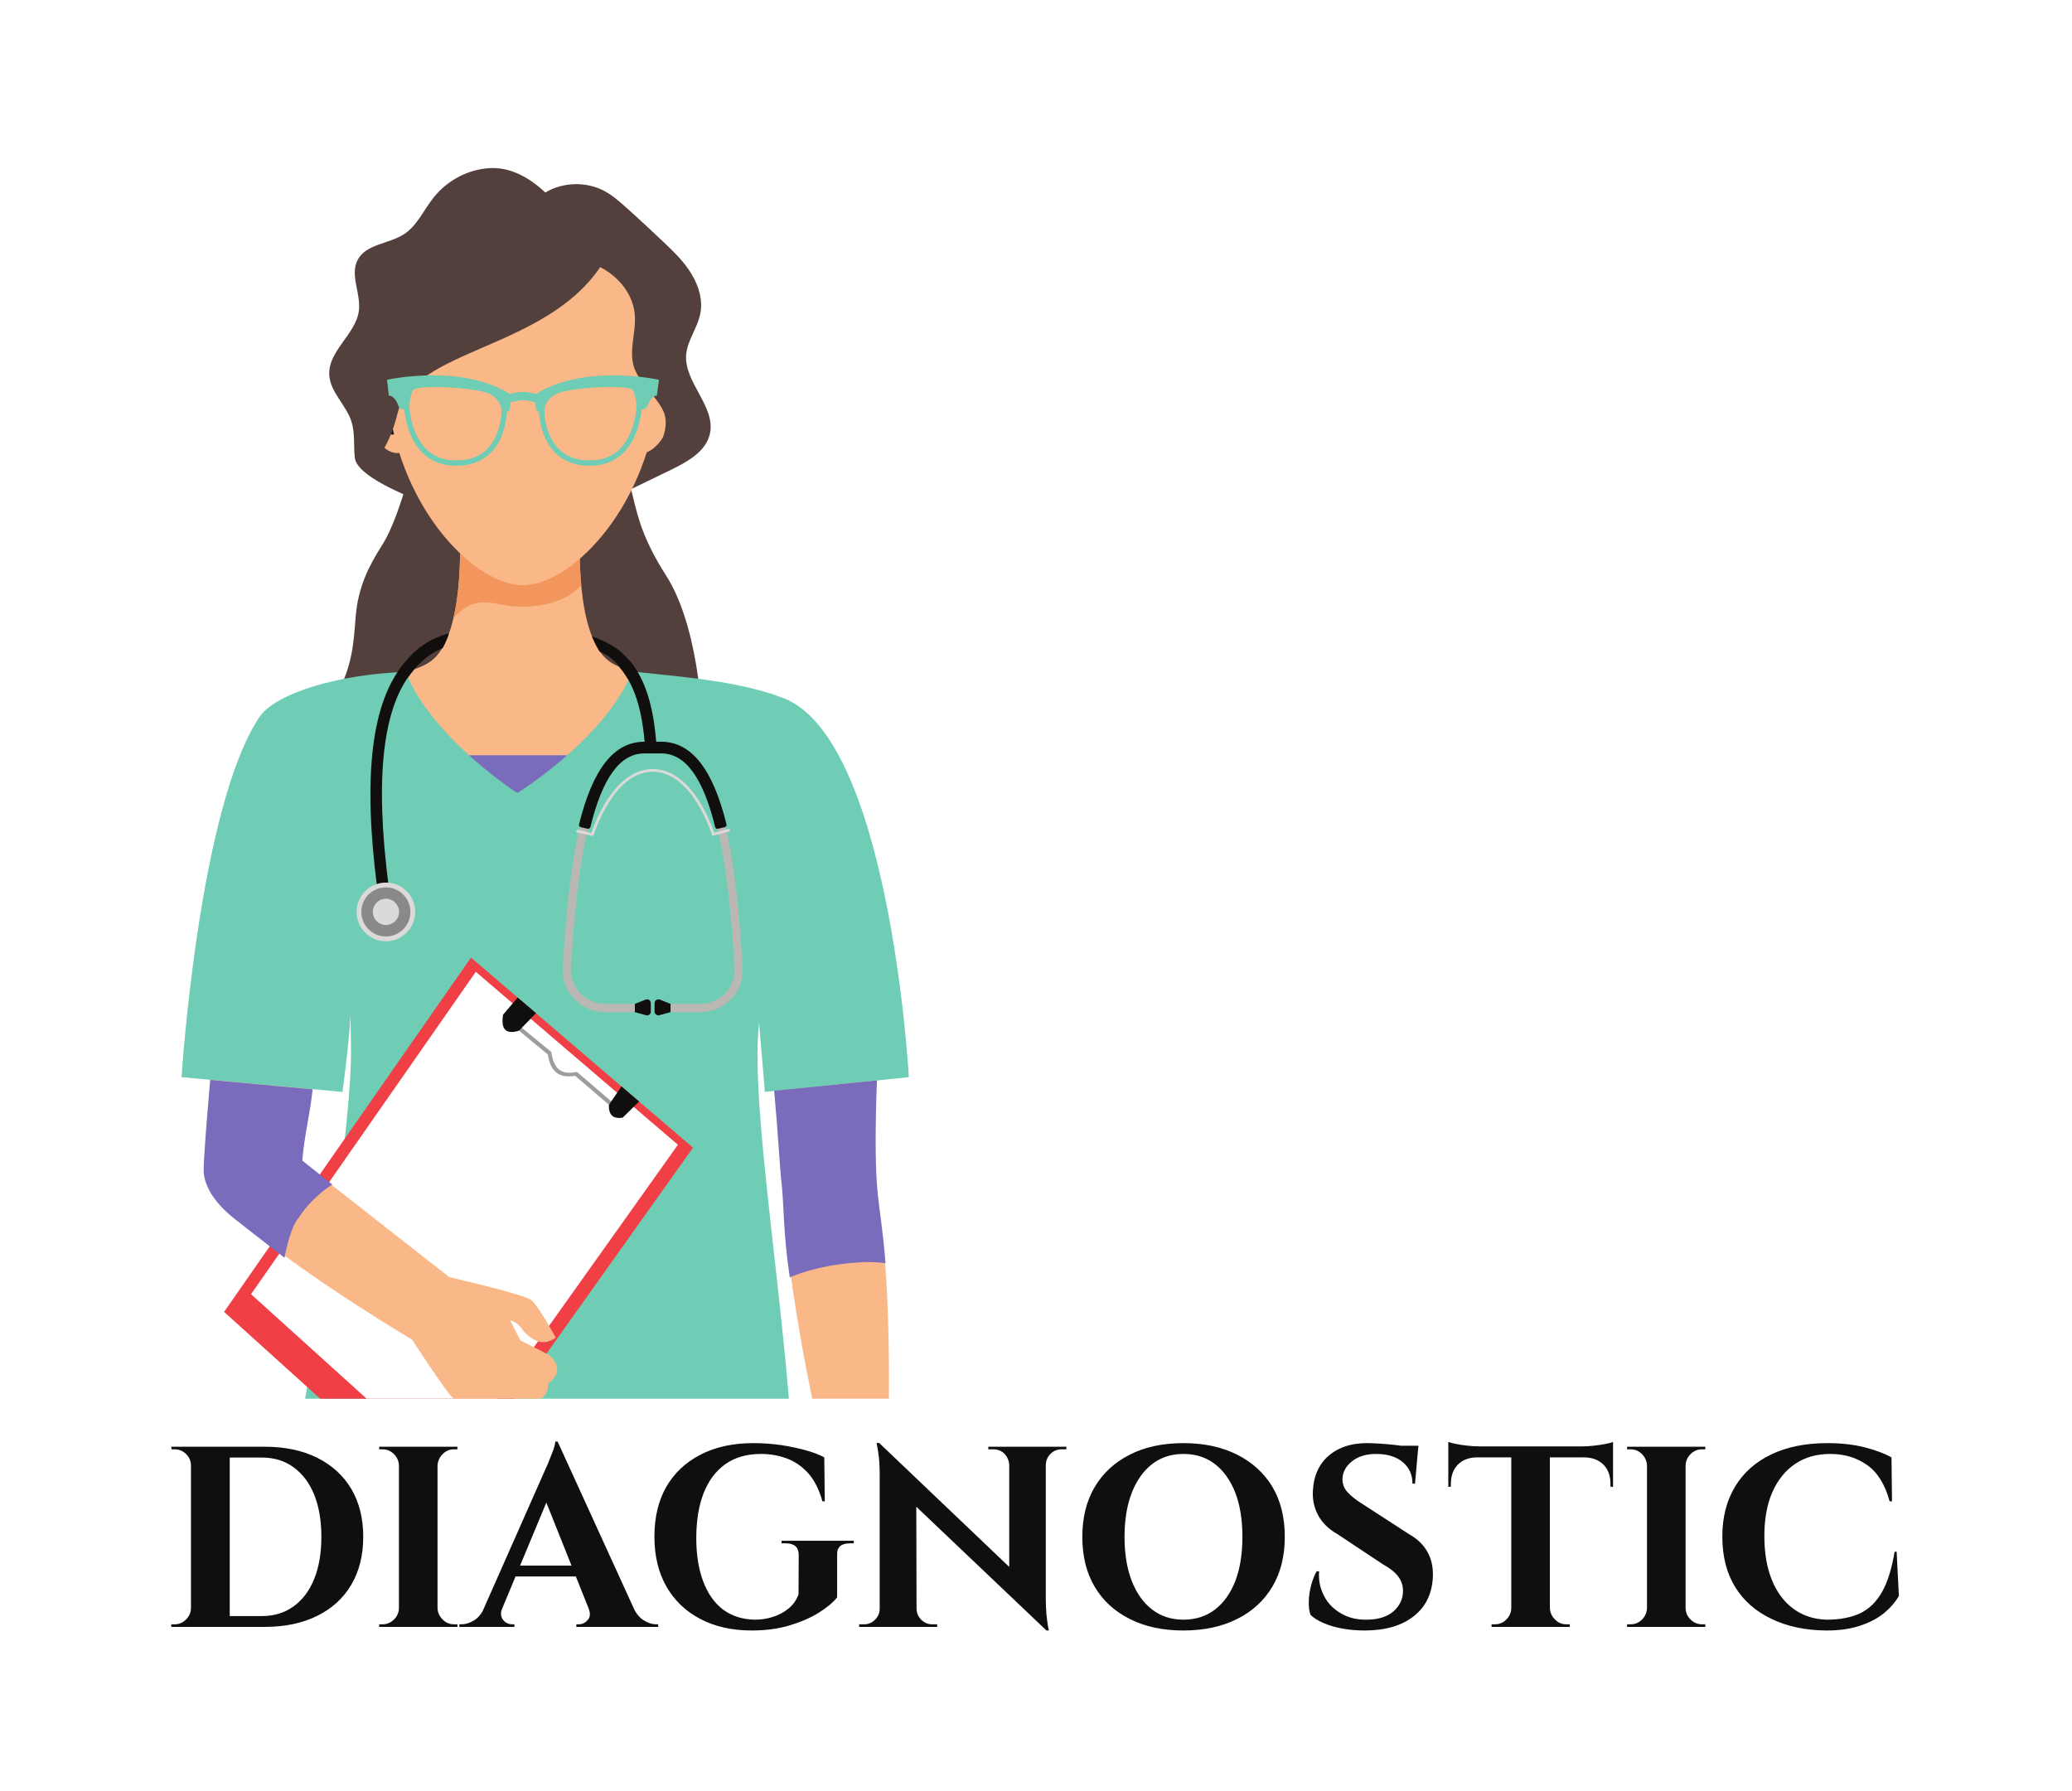 <svg xmlns="http://www.w3.org/2000/svg" version="1.1" xmlns:xlink="http://www.w3.org/1999/xlink" xmlns:svgjs="http://svgjs.dev/svgjs" viewBox="0 0 12.076 10.438"><g transform="matrix(1,0,0,1,0.935,8.402)"><rect width="12.076" height="12.076" x="-0.935" y="-9.221" fill="#ffffff"></rect><g><path d=" M 0.608 0.03 Q 0.784 0.03 0.913 0.094 Q 1.042 0.158 1.112 0.275 Q 1.182 0.393 1.182 0.555 Q 1.182 0.717 1.112 0.835 Q 1.042 0.953 0.913 1.016 Q 0.784 1.08 0.608 1.08 L 0.251 1.08 L 0.249 1.017 Q 0.292 1.017 0.34 1.017 Q 0.387 1.017 0.431 1.017 Q 0.476 1.017 0.512 1.017 Q 0.547 1.017 0.569 1.017 Q 0.59 1.017 0.59 1.017 Q 0.698 1.017 0.775 0.961 Q 0.854 0.905 0.896 0.801 Q 0.938 0.698 0.938 0.555 Q 0.938 0.413 0.896 0.309 Q 0.854 0.206 0.775 0.149 Q 0.698 0.093 0.59 0.093 Q 0.59 0.093 0.568 0.093 Q 0.546 0.093 0.509 0.093 Q 0.471 0.093 0.424 0.093 Q 0.378 0.093 0.329 0.093 Q 0.279 0.093 0.234 0.093 L 0.234 0.03 L 0.608 0.03 M 0.404 0.03 L 0.404 1.08 L 0.178 1.08 L 0.178 0.03 L 0.404 0.03 M 0.183 0.971 L 0.183 1.08 L 0.063 1.08 L 0.063 1.065 Q 0.063 1.065 0.073 1.065 Q 0.083 1.065 0.083 1.065 Q 0.121 1.065 0.149 1.037 Q 0.177 1.01 0.178 0.971 L 0.183 0.971 M 0.183 0.14 L 0.178 0.14 Q 0.178 0.101 0.15 0.073 Q 0.121 0.045 0.083 0.045 Q 0.083 0.045 0.073 0.045 Q 0.065 0.045 0.065 0.045 L 0.063 0.03 L 0.183 0.03 L 0.183 0.14 M 1.615 0.03 L 1.615 1.08 L 1.39 1.08 L 1.39 0.03 L 1.615 0.03 M 1.395 0.971 L 1.395 1.08 L 1.275 1.08 L 1.275 1.065 Q 1.275 1.065 1.285 1.065 Q 1.294 1.065 1.294 1.065 Q 1.333 1.065 1.361 1.037 Q 1.389 1.01 1.39 0.971 L 1.395 0.971 M 1.395 0.14 L 1.39 0.14 Q 1.389 0.101 1.361 0.073 Q 1.333 0.045 1.294 0.045 Q 1.294 0.045 1.285 0.045 Q 1.275 0.045 1.275 0.045 L 1.275 0.03 L 1.395 0.03 L 1.395 0.14 M 1.611 0.971 L 1.615 0.971 Q 1.617 1.01 1.645 1.037 Q 1.672 1.065 1.711 1.065 Q 1.711 1.065 1.72 1.065 Q 1.729 1.065 1.731 1.065 L 1.731 1.08 L 1.611 1.08 L 1.611 0.971 M 1.611 0.14 L 1.611 0.03 L 1.731 0.03 L 1.731 0.045 Q 1.729 0.045 1.72 0.045 Q 1.711 0.045 1.711 0.045 Q 1.672 0.045 1.645 0.073 Q 1.617 0.101 1.615 0.14 L 1.611 0.14 M 2.315 0 L 2.804 1.071 L 2.535 1.071 L 2.223 0.29 L 2.315 0 M 1.992 0.971 Q 1.98 1.001 1.988 1.022 Q 1.995 1.042 2.013 1.054 Q 2.031 1.065 2.049 1.065 L 2.063 1.065 L 2.063 1.08 L 1.742 1.08 L 1.742 1.065 Q 1.742 1.065 1.748 1.065 Q 1.755 1.065 1.755 1.065 Q 1.79 1.065 1.826 1.043 Q 1.863 1.022 1.887 0.971 L 1.992 0.971 M 2.315 0 L 2.321 0.183 L 1.949 1.076 L 1.839 1.076 L 2.228 0.197 Q 2.232 0.188 2.243 0.163 Q 2.255 0.138 2.267 0.107 Q 2.28 0.075 2.291 0.046 Q 2.301 0.016 2.301 0 L 2.315 0 M 2.472 0.723 L 2.472 0.786 L 2.031 0.786 L 2.031 0.723 L 2.472 0.723 M 2.495 0.971 L 2.757 0.971 Q 2.783 1.022 2.819 1.043 Q 2.855 1.065 2.889 1.065 Q 2.889 1.065 2.895 1.065 Q 2.901 1.065 2.901 1.065 L 2.901 1.08 L 2.424 1.08 L 2.424 1.065 L 2.438 1.065 Q 2.468 1.065 2.49 1.04 Q 2.513 1.016 2.495 0.971 M 3.944 0.66 L 3.944 0.908 Q 3.908 0.953 3.836 0.998 Q 3.765 1.042 3.665 1.072 Q 3.566 1.101 3.446 1.101 Q 3.275 1.101 3.147 1.034 Q 3.02 0.968 2.949 0.845 Q 2.879 0.722 2.879 0.554 Q 2.879 0.386 2.948 0.264 Q 3.018 0.143 3.148 0.076 Q 3.278 0.009 3.455 0.009 Q 3.537 0.009 3.615 0.02 Q 3.693 0.032 3.759 0.05 Q 3.825 0.068 3.869 0.092 L 3.872 0.348 L 3.858 0.348 Q 3.83 0.246 3.776 0.185 Q 3.722 0.125 3.65 0.098 Q 3.579 0.072 3.5 0.072 Q 3.377 0.072 3.293 0.131 Q 3.209 0.191 3.166 0.3 Q 3.123 0.41 3.123 0.563 Q 3.123 0.707 3.163 0.814 Q 3.203 0.921 3.279 0.979 Q 3.356 1.036 3.465 1.038 Q 3.521 1.038 3.572 1.021 Q 3.624 1.004 3.663 0.971 Q 3.702 0.938 3.719 0.89 L 3.72 0.66 Q 3.72 0.593 3.644 0.593 L 3.62 0.593 L 3.62 0.578 L 4.041 0.578 L 4.041 0.593 L 4.019 0.593 Q 3.941 0.593 3.944 0.66 M 4.189 0.008 L 5.146 0.92 L 5.164 1.101 L 4.207 0.191 L 4.189 0.008 M 4.197 0.974 L 4.197 1.08 L 4.072 1.08 L 4.072 1.065 Q 4.072 1.065 4.086 1.065 Q 4.099 1.065 4.101 1.065 Q 4.138 1.065 4.165 1.038 Q 4.192 1.011 4.192 0.974 L 4.197 0.974 M 4.407 0.974 Q 4.407 1.011 4.434 1.038 Q 4.461 1.065 4.498 1.065 Q 4.5 1.065 4.513 1.065 Q 4.527 1.065 4.527 1.065 L 4.527 1.08 L 4.402 1.08 L 4.402 0.974 L 4.407 0.974 M 4.189 0.008 L 4.405 0.237 L 4.407 1.08 L 4.192 1.08 L 4.192 0.195 Q 4.192 0.111 4.183 0.059 Q 4.174 0.008 4.174 0.008 L 4.189 0.008 M 5.16 0.03 L 5.16 0.909 Q 5.16 0.965 5.164 1.009 Q 5.169 1.053 5.173 1.077 Q 5.178 1.101 5.178 1.101 L 5.164 1.101 L 4.947 0.858 L 4.947 0.03 L 5.16 0.03 M 5.28 0.03 L 5.28 0.045 Q 5.28 0.045 5.266 0.045 Q 5.253 0.045 5.253 0.045 Q 5.215 0.045 5.188 0.071 Q 5.161 0.098 5.16 0.137 L 5.155 0.137 L 5.155 0.03 L 5.28 0.03 M 4.825 0.03 L 4.95 0.03 L 4.95 0.137 L 4.947 0.137 Q 4.945 0.098 4.919 0.071 Q 4.893 0.045 4.854 0.045 Q 4.854 0.045 4.84 0.045 Q 4.827 0.045 4.825 0.045 L 4.825 0.03 M 5.962 0.009 Q 6.142 0.009 6.275 0.076 Q 6.408 0.143 6.481 0.264 Q 6.553 0.386 6.553 0.555 Q 6.553 0.723 6.481 0.845 Q 6.408 0.968 6.275 1.034 Q 6.142 1.101 5.962 1.101 Q 5.782 1.101 5.65 1.034 Q 5.517 0.968 5.445 0.846 Q 5.373 0.725 5.373 0.555 Q 5.373 0.387 5.445 0.265 Q 5.517 0.143 5.65 0.076 Q 5.782 0.009 5.962 0.009 M 5.962 1.038 Q 6.069 1.038 6.146 0.979 Q 6.223 0.92 6.265 0.812 Q 6.306 0.704 6.306 0.555 Q 6.306 0.407 6.265 0.299 Q 6.223 0.191 6.146 0.131 Q 6.069 0.072 5.962 0.072 Q 5.857 0.072 5.78 0.131 Q 5.703 0.191 5.661 0.299 Q 5.619 0.407 5.619 0.555 Q 5.619 0.704 5.661 0.812 Q 5.703 0.92 5.78 0.979 Q 5.857 1.038 5.962 1.038 M 7.033 0.009 Q 7.063 0.009 7.108 0.012 Q 7.152 0.015 7.199 0.02 Q 7.246 0.026 7.282 0.031 Q 7.317 0.036 7.33 0.042 L 7.312 0.245 L 7.297 0.245 Q 7.297 0.167 7.24 0.119 Q 7.182 0.072 7.086 0.072 Q 6.999 0.072 6.946 0.114 Q 6.892 0.156 6.889 0.216 Q 6.888 0.261 6.918 0.294 Q 6.948 0.327 6.994 0.356 L 7.281 0.542 Q 7.35 0.581 7.385 0.644 Q 7.42 0.707 7.416 0.791 Q 7.408 0.938 7.303 1.019 Q 7.198 1.101 7.018 1.101 Q 6.952 1.101 6.89 1.09 Q 6.828 1.079 6.78 1.058 Q 6.732 1.038 6.703 1.01 Q 6.691 0.977 6.693 0.93 Q 6.694 0.884 6.707 0.836 Q 6.72 0.788 6.739 0.756 L 6.753 0.756 Q 6.747 0.833 6.781 0.898 Q 6.814 0.963 6.88 1.001 Q 6.945 1.04 7.035 1.038 Q 7.134 1.036 7.188 0.988 Q 7.242 0.939 7.242 0.87 Q 7.242 0.824 7.214 0.786 Q 7.186 0.749 7.123 0.714 L 6.861 0.54 Q 6.781 0.495 6.745 0.425 Q 6.709 0.354 6.718 0.272 Q 6.724 0.194 6.763 0.134 Q 6.802 0.075 6.871 0.042 Q 6.939 0.009 7.033 0.009 M 7.332 0.024 L 7.329 0.056 L 7.152 0.056 L 7.152 0.024 L 7.332 0.024 M 8.098 0.034 L 8.098 1.08 L 7.873 1.08 L 7.873 0.034 L 8.098 0.034 M 8.466 0.028 L 8.466 0.092 L 7.506 0.092 L 7.506 0.028 L 8.466 0.028 M 8.466 0.087 L 8.466 0.264 L 8.451 0.263 L 8.451 0.246 Q 8.451 0.176 8.41 0.134 Q 8.368 0.093 8.298 0.092 L 8.298 0.087 L 8.466 0.087 M 8.466 0.002 L 8.466 0.045 L 8.283 0.028 Q 8.316 0.028 8.353 0.024 Q 8.389 0.02 8.421 0.014 Q 8.452 0.008 8.466 0.002 M 7.878 0.971 L 7.878 1.08 L 7.758 1.08 L 7.758 1.065 Q 7.758 1.065 7.768 1.065 Q 7.777 1.065 7.777 1.065 Q 7.816 1.065 7.844 1.037 Q 7.872 1.01 7.873 0.971 L 7.878 0.971 M 8.094 0.971 L 8.098 0.971 Q 8.1 1.01 8.128 1.037 Q 8.155 1.065 8.194 1.065 Q 8.194 1.065 8.204 1.065 Q 8.214 1.065 8.214 1.065 L 8.214 1.08 L 8.094 1.08 L 8.094 0.971 M 7.672 0.087 L 7.672 0.092 Q 7.603 0.093 7.562 0.134 Q 7.521 0.176 7.521 0.246 L 7.521 0.263 L 7.506 0.264 L 7.506 0.087 L 7.672 0.087 M 7.506 0.002 Q 7.521 0.008 7.552 0.014 Q 7.582 0.02 7.62 0.024 Q 7.657 0.028 7.689 0.028 L 7.506 0.045 L 7.506 0.002 M 8.889 0.03 L 8.889 1.08 L 8.664 1.08 L 8.664 0.03 L 8.889 0.03 M 8.668 0.971 L 8.668 1.08 L 8.548 1.08 L 8.548 1.065 Q 8.548 1.065 8.558 1.065 Q 8.568 1.065 8.568 1.065 Q 8.607 1.065 8.635 1.037 Q 8.662 1.01 8.664 0.971 L 8.668 0.971 M 8.668 0.14 L 8.664 0.14 Q 8.662 0.101 8.635 0.073 Q 8.607 0.045 8.568 0.045 Q 8.568 0.045 8.558 0.045 Q 8.548 0.045 8.548 0.045 L 8.548 0.03 L 8.668 0.03 L 8.668 0.14 M 8.884 0.971 L 8.889 0.971 Q 8.89 1.01 8.918 1.037 Q 8.946 1.065 8.985 1.065 Q 8.985 1.065 8.994 1.065 Q 9.003 1.065 9.004 1.065 L 9.004 1.08 L 8.884 1.08 L 8.884 0.971 M 8.884 0.14 L 8.884 0.03 L 9.004 0.03 L 9.004 0.045 Q 9.003 0.045 8.994 0.045 Q 8.985 0.045 8.985 0.045 Q 8.946 0.045 8.918 0.073 Q 8.89 0.101 8.889 0.14 L 8.884 0.14 M 10.119 0.642 L 10.132 0.9 Q 10.099 0.956 10.044 1.001 Q 9.988 1.046 9.906 1.073 Q 9.823 1.101 9.711 1.101 Q 9.528 1.1 9.391 1.034 Q 9.253 0.969 9.178 0.848 Q 9.103 0.726 9.103 0.554 Q 9.103 0.386 9.177 0.263 Q 9.25 0.141 9.388 0.075 Q 9.525 0.009 9.715 0.009 Q 9.835 0.009 9.931 0.033 Q 10.026 0.057 10.089 0.092 L 10.092 0.348 L 10.078 0.348 Q 10.038 0.2 9.946 0.136 Q 9.855 0.072 9.732 0.072 Q 9.612 0.072 9.526 0.131 Q 9.441 0.189 9.394 0.296 Q 9.348 0.402 9.348 0.551 Q 9.348 0.699 9.392 0.807 Q 9.436 0.915 9.518 0.975 Q 9.6 1.035 9.711 1.038 Q 9.826 1.038 9.906 1.001 Q 9.985 0.963 10.034 0.876 Q 10.083 0.789 10.107 0.642 L 10.119 0.642" fill="#100f0d" fill-rule="nonzero"></path></g><g></g><g clip-path="url(#SvgjsClipPath1002)"><g clip-path="url(#a3332b520-a5cb-46c8-9658-4d621bc5985c5e35bf27-a3bc-4cd0-9151-6663846b5998)"><path d=" M 0.804 -1.515 C 0.825 -1.648 0.882 -2.055 0.882 -2.055 L 0.298 -2.108 L 0.265 -1.531 C 0.265 -1.531 0.624 -1.515 0.804 -1.515" fill="#fab888" transform="matrix(1,0,0,1,0,0)" fill-rule="nonzero"></path></g><g clip-path="url(#a3332b520-a5cb-46c8-9658-4d621bc5985c5e35bf27-a3bc-4cd0-9151-6663846b5998)"><path d=" M 1.005 -3.863 C 0.956 -3.886 0.955 -4.203 1.035 -4.366 C 1.116 -4.529 1.125 -4.636 1.138 -4.808 C 1.151 -4.98 1.218 -5.108 1.286 -5.215 C 1.426 -5.432 1.459 -5.794 1.611 -5.981 C 1.76 -6.164 2.106 -6.341 2.106 -6.341 C 2.106 -6.341 2.616 -6.091 2.751 -5.519 C 2.784 -5.38 2.815 -5.255 2.948 -5.046 C 3.113 -4.788 3.176 -4.311 3.165 -3.863 Z" fill="#53403c" transform="matrix(1,0,0,1,0,0)" fill-rule="nonzero"></path></g><g clip-path="url(#a3332b520-a5cb-46c8-9658-4d621bc5985c5e35bf27-a3bc-4cd0-9151-6663846b5998)"><path d=" M 3.606 -4.214 C 3.425 -4.475 2.811 -4.402 2.614 -4.549 C 2.416 -4.695 2.445 -5.268 2.445 -5.268 L 1.745 -5.268 C 1.745 -5.268 1.774 -4.695 1.577 -4.549 C 1.379 -4.402 0.765 -4.475 0.584 -4.214 C 0.283 -3.779 0.866 -3.424 0.954 -3.175 C 1.149 -2.658 1.232 -2.268 1.232 -1.857 L 2.958 -1.857 C 2.958 -2.268 3.041 -2.658 3.236 -3.175 C 3.324 -3.424 3.907 -3.779 3.606 -4.214" fill="#fab888" transform="matrix(1,0,0,1,0,0)" fill-rule="nonzero"></path></g><g clip-path="url(#a3332b520-a5cb-46c8-9658-4d621bc5985c5e35bf27-a3bc-4cd0-9151-6663846b5998)"><path d=" M 1.97 -4.881 C 2.181 -4.839 2.364 -4.89 2.453 -4.992 C 2.439 -5.141 2.445 -5.268 2.445 -5.268 L 1.745 -5.268 C 1.745 -5.268 1.758 -5.014 1.708 -4.801 C 1.789 -4.885 1.85 -4.906 1.97 -4.881" fill="#f2965d" transform="matrix(1,0,0,1,0,0)" fill-rule="nonzero"></path></g><g clip-path="url(#a3332b520-a5cb-46c8-9658-4d621bc5985c5e35bf27-a3bc-4cd0-9151-6663846b5998)"><path d=" M 2.17 -5.273 L 2.98 -5.666 C 3.074 -5.712 3.178 -5.77 3.202 -5.872 C 3.239 -6.032 3.052 -6.171 3.064 -6.334 C 3.071 -6.418 3.129 -6.489 3.146 -6.571 C 3.163 -6.65 3.138 -6.734 3.096 -6.804 C 3.054 -6.874 2.996 -6.931 2.937 -6.987 C 2.863 -7.057 2.789 -7.126 2.714 -7.193 C 2.675 -7.228 2.635 -7.263 2.589 -7.288 C 2.483 -7.345 2.347 -7.342 2.243 -7.28 C 2.153 -7.365 2.041 -7.43 1.916 -7.422 C 1.792 -7.414 1.673 -7.351 1.595 -7.254 C 1.535 -7.181 1.497 -7.086 1.418 -7.036 C 1.33 -6.98 1.199 -6.98 1.15 -6.888 C 1.103 -6.801 1.168 -6.693 1.157 -6.594 C 1.141 -6.455 0.978 -6.359 0.984 -6.219 C 0.988 -6.117 1.082 -6.043 1.113 -5.946 C 1.135 -5.878 1.125 -5.804 1.133 -5.734 C 1.156 -5.529 2.17 -5.273 2.17 -5.273" fill="#53403c" transform="matrix(1,0,0,1,0,0)" fill-rule="nonzero"></path></g><g clip-path="url(#a3332b520-a5cb-46c8-9658-4d621bc5985c5e35bf27-a3bc-4cd0-9151-6663846b5998)"><path d=" M 2.793 -6.161 C 2.793 -6.161 2.892 -6.305 2.967 -6.242 C 3.094 -6.135 2.923 -5.686 2.76 -5.771 Z" fill="#fab888" transform="matrix(1,0,0,1,0,0)" fill-rule="nonzero"></path></g><g clip-path="url(#a3332b520-a5cb-46c8-9658-4d621bc5985c5e35bf27-a3bc-4cd0-9151-6663846b5998)"><path d=" M 2.821 -6.132 C 2.821 -6.132 2.889 -6.224 2.94 -6.183 C 3.028 -6.115 2.874 -5.793 2.798 -5.884 Z" fill="#fab888" transform="matrix(1,0,0,1,0,0)" fill-rule="nonzero"></path></g><g clip-path="url(#a3332b520-a5cb-46c8-9658-4d621bc5985c5e35bf27-a3bc-4cd0-9151-6663846b5998)"><path d=" M 1.388 -6.162 C 1.388 -6.162 1.29 -6.307 1.215 -6.244 C 1.087 -6.136 1.258 -5.687 1.421 -5.772 Z" fill="#fab888" transform="matrix(1,0,0,1,0,0)" fill-rule="nonzero"></path></g><g clip-path="url(#a3332b520-a5cb-46c8-9658-4d621bc5985c5e35bf27-a3bc-4cd0-9151-6663846b5998)"><path d=" M 1.36 -6.133 C 1.36 -6.133 1.293 -6.225 1.241 -6.185 C 1.153 -6.117 1.307 -5.794 1.383 -5.885 Z" fill="#231f20" transform="matrix(1,0,0,1,0,0)" fill-rule="nonzero"></path></g><g clip-path="url(#a3332b520-a5cb-46c8-9658-4d621bc5985c5e35bf27-a3bc-4cd0-9151-6663846b5998)"><path d=" M 2.897 -6.053 C 2.817 -5.415 2.385 -4.991 2.112 -4.991 C 1.839 -4.992 1.408 -5.416 1.328 -6.054 C 1.245 -6.718 1.373 -7.218 2.114 -7.217 C 2.854 -7.216 2.981 -6.714 2.897 -6.053" fill="#fab888" transform="matrix(1,0,0,1,0,0)" fill-rule="nonzero"></path></g><g clip-path="url(#a3332b520-a5cb-46c8-9658-4d621bc5985c5e35bf27-a3bc-4cd0-9151-6663846b5998)"><path d=" M 2.237 -7.228 L 2.237 -7.23 C 1.422 -7.387 1.258 -6.624 1.194 -6.529 C 0.892 -6.079 1.198 -6.078 1.261 -5.727 C 1.311 -5.787 1.353 -5.875 1.383 -5.996 C 1.474 -6.368 2.237 -6.363 2.563 -6.845 C 2.679 -6.786 2.757 -6.678 2.765 -6.565 C 2.773 -6.455 2.721 -6.34 2.77 -6.237 C 2.816 -6.142 2.927 -6.056 2.942 -5.972 C 2.957 -5.887 2.911 -5.802 2.864 -5.734 C 3.048 -5.734 3.131 -5.934 3.049 -6.194 C 2.985 -6.396 3.079 -7.253 2.237 -7.228" fill="#53403c" transform="matrix(1,0,0,1,0,0)" fill-rule="nonzero"></path></g><g clip-path="url(#a3332b520-a5cb-46c8-9658-4d621bc5985c5e35bf27-a3bc-4cd0-9151-6663846b5998)"><path d=" M 3.938 0.358 L 4.226 0.422 C 4.226 0.422 4.296 -0.796 4.176 -1.419 C 4.161 -1.502 4.169 -2.104 4.169 -2.104 L 3.58 -2.044 C 3.58 -2.044 3.625 -1.564 3.628 -1.475 C 3.655 -0.723 3.938 0.358 3.938 0.358" fill="#fab888" transform="matrix(1,0,0,1,0,0)" fill-rule="nonzero"></path></g><g clip-path="url(#SvgjsClipPath10005e35bf27-a3bc-4cd0-9151-6663846b5998)"><path d=" M 2.424 -3.695 L 1.739 -3.695 L 1.739 -4 L 2.424 -4 Z" fill="#7a6bbd" transform="matrix(1,0,0,1,0,0)" fill-rule="nonzero"></path></g><g clip-path="url(#b3332b520-a5cb-46c8-9658-4d621bc5985c5e35bf27-a3bc-4cd0-9151-6663846b5998)"><path d=" M 0.123 -2.124 C 0.123 -2.124 0.223 -3.688 0.575 -4.22 C 0.67 -4.364 1.046 -4.473 1.429 -4.486 C 1.583 -4.099 2.08 -3.78 2.08 -3.78 C 2.08 -3.78 2.597 -4.1 2.75 -4.49 C 2.9 -4.466 3.325 -4.449 3.615 -4.339 C 4.252 -4.128 4.362 -2.124 4.362 -2.124 L 3.523 -2.038 L 3.489 -2.441 C 3.424 -1.885 3.723 -0.362 3.692 0.528 C 2.662 0.67 1.672 0.663 0.719 0.528 C 0.774 0.047 0.974 -0.871 1.061 -1.638 C 1.128 -2.232 1.108 -2.262 1.108 -2.484 C 1.097 -2.295 1.061 -2.038 1.061 -2.038 Z" fill="#6ecdb4" transform="matrix(1,0,0,1,0,0)" fill-rule="nonzero"></path></g><g clip-path="url(#b3332b520-a5cb-46c8-9658-4d621bc5985c5e35bf27-a3bc-4cd0-9151-6663846b5998)"><path d=" M 4.176 -2.105 C 4.153 -1.497 4.187 -1.418 4.206 -1.236 C 4.217 -1.153 4.226 -1.04 4.226 -1.04 C 4.226 -1.04 4.142 -1.051 4.066 -1.044 C 3.821 -1.029 3.668 -0.957 3.668 -0.957 C 3.63 -1.206 3.632 -1.405 3.622 -1.486 C 3.609 -1.6 3.6 -1.795 3.577 -2.045 Z" fill="#7a6bbd" transform="matrix(1,0,0,1,0,0)" fill-rule="nonzero"></path></g><g clip-path="url(#SvgjsClipPath10005e35bf27-a3bc-4cd0-9151-6663846b5998)"><path d=" M 0.371 -0.756 L 0.931 -0.25 L 2.063 -0.25 L 3.104 -1.713 L 1.81 -2.821 Z" fill="#f03f45" transform="matrix(1,0,0,1,0,0)" fill-rule="nonzero"></path></g><g clip-path="url(#SvgjsClipPath10005e35bf27-a3bc-4cd0-9151-6663846b5998)"><path d=" M 0.528 -0.859 L 1.202 -0.25 L 1.963 -0.25 L 3.016 -1.73 L 1.838 -2.738 Z" fill="#ffffff" transform="matrix(1,0,0,1,0,0)" fill-rule="nonzero"></path></g><g clip-path="url(#c3332b520-a5cb-46c8-9658-4d621bc5985c5e35bf27-a3bc-4cd0-9151-6663846b5998)"><path d=" M 2.105 -2.413 L 2.09 -2.395 L 2.258 -2.256 C 2.268 -2.191 2.297 -2.11 2.417 -2.132 L 2.614 -1.963 L 2.63 -1.981 L 2.427 -2.155 L 2.422 -2.154 C 2.337 -2.137 2.294 -2.17 2.279 -2.266 L 2.279 -2.27 Z" fill="#9c9d9c" transform="matrix(1,0,0,1,0,0)" fill-rule="nonzero"></path></g><g clip-path="url(#c3332b520-a5cb-46c8-9658-4d621bc5985c5e35bf27-a3bc-4cd0-9151-6663846b5998)"><path d=" M 2.79 -1.982 L 2.694 -1.888 C 2.639 -1.879 2.611 -1.904 2.614 -1.963 L 2.687 -2.07 Z" fill="#100f0d" transform="matrix(1,0,0,1,0,0)" fill-rule="nonzero"></path></g><g clip-path="url(#c3332b520-a5cb-46c8-9658-4d621bc5985c5e35bf27-a3bc-4cd0-9151-6663846b5998)"><path d=" M 2.189 -2.497 L 2.09 -2.395 C 2.013 -2.371 1.983 -2.403 1.997 -2.488 L 2.082 -2.588 Z" fill="#100f0d" transform="matrix(1,0,0,1,0,0)" fill-rule="nonzero"></path></g><g clip-path="url(#c3332b520-a5cb-46c8-9658-4d621bc5985c5e35bf27-a3bc-4cd0-9151-6663846b5998)"><path d=" M 2.821 -4.069 L 2.821 -4.021 C 2.506 -4.021 2.427 -3.348 2.393 -2.761 C 2.39 -2.706 2.409 -2.654 2.447 -2.613 C 2.484 -2.573 2.536 -2.551 2.591 -2.551 L 2.765 -2.551 L 2.765 -2.503 L 2.591 -2.503 C 2.523 -2.503 2.459 -2.531 2.412 -2.581 C 2.365 -2.63 2.341 -2.695 2.345 -2.764 C 2.383 -3.409 2.468 -4.069 2.821 -4.069" fill="#bbb8b3" transform="matrix(1,0,0,1,0,0)" fill-rule="nonzero"></path></g><g clip-path="url(#c3332b520-a5cb-46c8-9658-4d621bc5985c5e35bf27-a3bc-4cd0-9151-6663846b5998)"><path d=" M 2.765 -2.503 L 2.765 -2.551 L 2.828 -2.576 C 2.843 -2.582 2.858 -2.571 2.858 -2.555 L 2.858 -2.506 C 2.858 -2.499 2.855 -2.493 2.85 -2.489 C 2.844 -2.484 2.837 -2.483 2.83 -2.485 Z" fill="#100f0d" transform="matrix(1,0,0,1,0,0)" fill-rule="nonzero"></path></g><g clip-path="url(#c3332b520-a5cb-46c8-9658-4d621bc5985c5e35bf27-a3bc-4cd0-9151-6663846b5998)"><path d=" M 2.918 -4.069 L 2.918 -4.021 C 3.232 -4.021 3.312 -3.348 3.346 -2.761 C 3.349 -2.706 3.33 -2.654 3.292 -2.613 C 3.254 -2.573 3.203 -2.551 3.147 -2.551 L 2.973 -2.551 L 2.973 -2.503 L 3.147 -2.503 C 3.216 -2.503 3.28 -2.531 3.327 -2.581 C 3.374 -2.63 3.397 -2.695 3.393 -2.764 C 3.356 -3.409 3.27 -4.069 2.918 -4.069" fill="#bbb8b3" transform="matrix(1,0,0,1,0,0)" fill-rule="nonzero"></path></g><g clip-path="url(#c3332b520-a5cb-46c8-9658-4d621bc5985c5e35bf27-a3bc-4cd0-9151-6663846b5998)"><path d=" M 2.973 -2.503 L 2.973 -2.551 L 2.911 -2.576 C 2.896 -2.582 2.88 -2.571 2.88 -2.555 L 2.88 -2.506 C 2.88 -2.499 2.883 -2.493 2.889 -2.489 C 2.895 -2.484 2.902 -2.483 2.908 -2.485 Z" fill="#100f0d" transform="matrix(1,0,0,1,0,0)" fill-rule="nonzero"></path></g><g clip-path="url(#c3332b520-a5cb-46c8-9658-4d621bc5985c5e35bf27-a3bc-4cd0-9151-6663846b5998)"><path d=" M 2.821 -4.079 L 2.918 -4.079 C 3.094 -4.079 3.219 -3.922 3.299 -3.598 C 3.3 -3.594 3.299 -3.591 3.297 -3.587 C 3.295 -3.584 3.292 -3.582 3.289 -3.581 L 3.25 -3.572 C 3.249 -3.572 3.248 -3.571 3.246 -3.571 C 3.24 -3.572 3.234 -3.576 3.233 -3.582 C 3.162 -3.871 3.059 -4.011 2.918 -4.011 L 2.821 -4.011 C 2.68 -4.011 2.577 -3.871 2.506 -3.582 C 2.504 -3.576 2.499 -3.572 2.492 -3.571 C 2.491 -3.571 2.49 -3.572 2.489 -3.572 L 2.45 -3.581 C 2.446 -3.582 2.443 -3.584 2.441 -3.587 C 2.439 -3.59 2.439 -3.594 2.44 -3.598 C 2.52 -3.922 2.644 -4.079 2.821 -4.079" fill="#100f0d" transform="matrix(1,0,0,1,0,0)" fill-rule="nonzero"></path></g><g clip-path="url(#c3332b520-a5cb-46c8-9658-4d621bc5985c5e35bf27-a3bc-4cd0-9151-6663846b5998)"><path d=" M 2.869 -3.92 C 2.97 -3.92 3.064 -3.854 3.142 -3.73 C 3.191 -3.652 3.219 -3.573 3.227 -3.549 L 3.311 -3.571 C 3.315 -3.572 3.319 -3.57 3.32 -3.566 C 3.322 -3.562 3.319 -3.557 3.315 -3.556 L 3.216 -3.53 L 3.214 -3.537 C 3.213 -3.541 3.1 -3.904 2.869 -3.904 C 2.639 -3.904 2.527 -3.54 2.525 -3.536 L 2.523 -3.529 L 2.429 -3.55 C 2.425 -3.551 2.422 -3.555 2.423 -3.559 C 2.424 -3.564 2.428 -3.566 2.433 -3.566 L 2.512 -3.548 C 2.52 -3.572 2.548 -3.651 2.597 -3.729 C 2.674 -3.854 2.769 -3.92 2.869 -3.92" fill="#dbdad8" transform="matrix(1,0,0,1,0,0)" fill-rule="nonzero"></path></g><g clip-path="url(#c3332b520-a5cb-46c8-9658-4d621bc5985c5e35bf27-a3bc-4cd0-9151-6663846b5998)"><path d=" M 1.48 -4.502 C 1.46 -4.513 1.442 -4.526 1.424 -4.541 C 1.23 -4.314 1.178 -3.883 1.264 -3.221 L 1.331 -3.23 C 1.247 -3.875 1.295 -4.291 1.479 -4.501 C 1.479 -4.501 1.48 -4.501 1.48 -4.502" fill="#100f0d" transform="matrix(1,0,0,1,0,0)" fill-rule="nonzero"></path></g><g clip-path="url(#c3332b520-a5cb-46c8-9658-4d621bc5985c5e35bf27-a3bc-4cd0-9151-6663846b5998)"><path d=" M 2.734 -4.552 C 2.713 -4.541 2.692 -4.53 2.672 -4.517 C 2.76 -4.419 2.81 -4.268 2.825 -4.039 L 2.892 -4.043 C 2.877 -4.279 2.828 -4.441 2.734 -4.552" fill="#100f0d" transform="matrix(1,0,0,1,0,0)" fill-rule="nonzero"></path></g><g clip-path="url(#c3332b520-a5cb-46c8-9658-4d621bc5985c5e35bf27-a3bc-4cd0-9151-6663846b5998)"><path d=" M 1.485 -3.087 C 1.485 -2.993 1.409 -2.916 1.314 -2.916 C 1.22 -2.916 1.143 -2.993 1.143 -3.087 C 1.143 -3.182 1.22 -3.258 1.314 -3.258 C 1.409 -3.258 1.485 -3.182 1.485 -3.087" fill="#dbdad8" transform="matrix(1,0,0,1,0,0)" fill-rule="nonzero"></path></g><g clip-path="url(#c3332b520-a5cb-46c8-9658-4d621bc5985c5e35bf27-a3bc-4cd0-9151-6663846b5998)"><path d=" M 1.457 -3.087 C 1.457 -3.008 1.393 -2.944 1.314 -2.944 C 1.235 -2.944 1.171 -3.008 1.171 -3.087 C 1.171 -3.166 1.235 -3.23 1.314 -3.23 C 1.393 -3.23 1.457 -3.166 1.457 -3.087" fill="#8a8889" transform="matrix(1,0,0,1,0,0)" fill-rule="nonzero"></path></g><g clip-path="url(#c3332b520-a5cb-46c8-9658-4d621bc5985c5e35bf27-a3bc-4cd0-9151-6663846b5998)"><path d=" M 1.391 -3.087 C 1.391 -3.045 1.356 -3.011 1.314 -3.011 C 1.272 -3.011 1.238 -3.045 1.238 -3.087 C 1.238 -3.129 1.272 -3.164 1.314 -3.164 C 1.356 -3.164 1.391 -3.129 1.391 -3.087" fill="#dbdad8" transform="matrix(1,0,0,1,0,0)" fill-rule="nonzero"></path></g><g clip-path="url(#c3332b520-a5cb-46c8-9658-4d621bc5985c5e35bf27-a3bc-4cd0-9151-6663846b5998)"><path d=" M 1.681 -4.71 C 1.681 -4.71 1.534 -4.681 1.428 -4.546 C 1.412 -4.527 1.396 -4.506 1.382 -4.484 C 1.401 -4.472 1.419 -4.459 1.439 -4.448 C 1.452 -4.467 1.465 -4.485 1.479 -4.501 C 1.527 -4.555 1.58 -4.599 1.645 -4.625 C 1.645 -4.625 1.672 -4.673 1.681 -4.71" fill="#100f0d" transform="matrix(1,0,0,1,0,0)" fill-rule="nonzero"></path></g><g clip-path="url(#c3332b520-a5cb-46c8-9658-4d621bc5985c5e35bf27-a3bc-4cd0-9151-6663846b5998)"><path d=" M 2.559 -4.605 C 2.637 -4.572 2.682 -4.517 2.724 -4.446 C 2.725 -4.446 2.727 -4.447 2.728 -4.448 C 2.749 -4.455 2.77 -4.462 2.79 -4.469 C 2.757 -4.529 2.715 -4.578 2.665 -4.618 C 2.603 -4.664 2.515 -4.693 2.515 -4.693 C 2.533 -4.648 2.559 -4.605 2.559 -4.605" fill="#100f0d" transform="matrix(1,0,0,1,0,0)" fill-rule="nonzero"></path></g><g clip-path="url(#c3332b520-a5cb-46c8-9658-4d621bc5985c5e35bf27-a3bc-4cd0-9151-6663846b5998)"><path d=" M 0.92 -1.557 L 1.684 -0.958 C 1.684 -0.958 2.119 -0.859 2.161 -0.825 C 2.203 -0.792 2.304 -0.606 2.304 -0.606 C 2.251 -0.567 2.191 -0.564 2.116 -0.644 C 2.096 -0.678 2.069 -0.698 2.037 -0.708 L 2.098 -0.59 L 2.263 -0.506 C 2.335 -0.445 2.324 -0.382 2.26 -0.34 C 2.262 -0.281 2.233 -0.25 2.186 -0.238 C 2.175 -0.172 2.129 -0.164 2.082 -0.157 C 2.047 -0.101 2.016 -0.098 1.963 -0.109 C 1.963 -0.109 1.738 -0.226 1.702 -0.257 C 1.666 -0.288 1.466 -0.595 1.466 -0.595 C 1.466 -0.595 0.149 -1.372 0.277 -1.595 C 0.406 -1.817 0.92 -1.557 0.92 -1.557" fill="#fab888" transform="matrix(1,0,0,1,0,0)" fill-rule="nonzero"></path></g><g clip-path="url(#c3332b520-a5cb-46c8-9658-4d621bc5985c5e35bf27-a3bc-4cd0-9151-6663846b5998)"><path d=" M 0.252 -1.583 C 0.252 -1.646 0.268 -1.854 0.29 -2.108 L 0.887 -2.053 C 0.873 -1.913 0.837 -1.777 0.827 -1.638 L 1.002 -1.498 C 1.002 -1.498 0.889 -1.433 0.806 -1.305 C 0.753 -1.244 0.723 -1.071 0.723 -1.071 L 0.426 -1.303 C 0.305 -1.401 0.252 -1.5 0.252 -1.583" fill="#7a6bbd" transform="matrix(1,0,0,1,0,0)" fill-rule="nonzero"></path></g><g clip-path="url(#d3332b520-a5cb-46c8-9658-4d621bc5985c5e35bf27-a3bc-4cd0-9151-6663846b5998)"><path d=" M 1.331 -6.181 L 1.34 -6.105 C 1.34 -6.105 1.376 -6.099 1.395 -6.041 C 1.397 -6.032 1.405 -6.026 1.414 -6.026 L 1.43 -6.026 C 1.433 -5.976 1.463 -5.713 1.7 -5.698 C 1.709 -5.698 1.717 -5.697 1.726 -5.697 C 1.804 -5.697 1.867 -5.72 1.915 -5.766 C 2.002 -5.85 2.009 -5.98 2.01 -6.01 L 2.016 -6.01 C 2.022 -6.01 2.027 -6.015 2.028 -6.021 C 2.029 -6.031 2.031 -6.048 2.032 -6.064 C 2.032 -6.064 2.08 -6.079 2.113 -6.079 C 2.146 -6.079 2.194 -6.064 2.194 -6.064 C 2.195 -6.048 2.197 -6.031 2.198 -6.021 C 2.199 -6.015 2.204 -6.01 2.21 -6.01 L 2.216 -6.01 C 2.216 -5.98 2.224 -5.85 2.311 -5.766 C 2.359 -5.72 2.422 -5.697 2.5 -5.697 C 2.508 -5.697 2.517 -5.698 2.526 -5.698 C 2.763 -5.713 2.792 -5.976 2.796 -6.026 L 2.811 -6.026 C 2.82 -6.026 2.828 -6.032 2.831 -6.041 C 2.85 -6.099 2.885 -6.105 2.885 -6.105 L 2.895 -6.181 C 2.895 -6.181 2.468 -6.273 2.192 -6.096 C 2.192 -6.096 2.148 -6.108 2.113 -6.108 C 2.077 -6.108 2.034 -6.096 2.034 -6.096 C 1.758 -6.273 1.331 -6.181 1.331 -6.181 M 2.228 -6.012 C 2.229 -6.022 2.236 -6.086 2.311 -6.118 C 2.392 -6.153 2.74 -6.175 2.762 -6.133 C 2.783 -6.093 2.784 -6.029 2.784 -6.026 C 2.78 -5.977 2.752 -5.724 2.525 -5.71 C 2.439 -5.705 2.37 -5.726 2.319 -5.775 C 2.235 -5.855 2.228 -5.986 2.228 -6.012 M 1.442 -6.026 C 1.442 -6.029 1.442 -6.093 1.464 -6.133 C 1.485 -6.175 1.833 -6.153 1.915 -6.118 C 1.989 -6.086 1.997 -6.022 1.998 -6.012 C 1.997 -5.986 1.991 -5.855 1.907 -5.775 C 1.856 -5.726 1.787 -5.705 1.701 -5.71 C 1.474 -5.724 1.445 -5.977 1.442 -6.026" fill="#6ecdb4" transform="matrix(1,0,0,1,0,0)" fill-rule="nonzero"></path></g><g clip-path="url(#d3332b520-a5cb-46c8-9658-4d621bc5985c5e35bf27-a3bc-4cd0-9151-6663846b5998)"><path d=" M 1.331 -6.181 L 1.34 -6.105 C 1.34 -6.105 1.376 -6.099 1.395 -6.041 C 1.397 -6.032 1.405 -6.026 1.414 -6.026 L 1.43 -6.026 C 1.433 -5.976 1.463 -5.713 1.7 -5.698 C 1.709 -5.698 1.717 -5.697 1.726 -5.697 C 1.804 -5.697 1.867 -5.72 1.915 -5.766 C 2.002 -5.85 2.009 -5.98 2.01 -6.01 L 2.016 -6.01 C 2.022 -6.01 2.027 -6.015 2.028 -6.021 C 2.029 -6.031 2.031 -6.048 2.032 -6.064 C 2.032 -6.064 2.08 -6.079 2.113 -6.079 C 2.146 -6.079 2.194 -6.064 2.194 -6.064 C 2.195 -6.048 2.197 -6.031 2.198 -6.021 C 2.199 -6.015 2.204 -6.01 2.21 -6.01 L 2.216 -6.01 C 2.216 -5.98 2.224 -5.85 2.311 -5.766 C 2.359 -5.72 2.422 -5.697 2.5 -5.697 C 2.508 -5.697 2.517 -5.698 2.526 -5.698 C 2.763 -5.713 2.792 -5.976 2.796 -6.026 L 2.811 -6.026 C 2.82 -6.026 2.828 -6.032 2.831 -6.041 C 2.85 -6.099 2.885 -6.105 2.885 -6.105 L 2.895 -6.181 C 2.895 -6.181 2.468 -6.273 2.192 -6.096 C 2.192 -6.096 2.148 -6.108 2.113 -6.108 C 2.077 -6.108 2.034 -6.096 2.034 -6.096 C 1.758 -6.273 1.331 -6.181 1.331 -6.181 Z M 2.228 -6.012 C 2.229 -6.022 2.236 -6.086 2.311 -6.118 C 2.392 -6.153 2.74 -6.175 2.762 -6.133 C 2.783 -6.093 2.784 -6.029 2.784 -6.026 C 2.78 -5.977 2.752 -5.724 2.525 -5.71 C 2.439 -5.705 2.37 -5.726 2.319 -5.775 C 2.235 -5.855 2.228 -5.986 2.228 -6.012 Z M 1.442 -6.026 C 1.442 -6.029 1.442 -6.093 1.464 -6.133 C 1.485 -6.175 1.833 -6.153 1.915 -6.118 C 1.989 -6.086 1.997 -6.022 1.998 -6.012 C 1.997 -5.986 1.991 -5.855 1.907 -5.775 C 1.856 -5.726 1.787 -5.705 1.701 -5.71 C 1.474 -5.724 1.445 -5.977 1.442 -6.026 Z" fill="none" transform="matrix(1,0,0,1,0,0)" fill-rule="nonzero" stroke-dasharray="none" stroke-miterlimit="10" stroke-linejoin="miter" stroke-linecap="butt" stroke-width="0.019" stroke="#6ecdb4"></path></g></g></g><defs><clipPath id="SvgjsClipPath1002"><path d=" M 0 -7.467 h 4.526 v 7.217 h -4.526 Z"></path></clipPath><clipPath id="a3332b520-a5cb-46c8-9658-4d621bc5985c5e35bf27-a3bc-4cd0-9151-6663846b5998"><path d=" M 0 -0.25 L 4.526 -0.25 L 4.526 -7.467 L 0 -7.467 Z"></path></clipPath><clipPath id="SvgjsClipPath10005e35bf27-a3bc-4cd0-9151-6663846b5998"><path d=" M 0 -7.467 L 4.526 -7.467 L 4.526 -0.25 L 0 -0.25 Z"></path></clipPath><clipPath id="b3332b520-a5cb-46c8-9658-4d621bc5985c5e35bf27-a3bc-4cd0-9151-6663846b5998"><path d=" M 0 -0.25 L 4.526 -0.25 L 4.526 -7.467 L 0 -7.467 Z"></path></clipPath><clipPath id="c3332b520-a5cb-46c8-9658-4d621bc5985c5e35bf27-a3bc-4cd0-9151-6663846b5998"><path d=" M 0 -0.25 L 4.526 -0.25 L 4.526 -7.467 L 0 -7.467 Z"></path></clipPath><clipPath id="d3332b520-a5cb-46c8-9658-4d621bc5985c5e35bf27-a3bc-4cd0-9151-6663846b5998"><path d=" M 1.221 -5.595 L 2.963 -5.595 L 2.963 -6.274 L 1.221 -6.274 Z"></path></clipPath></defs></svg>